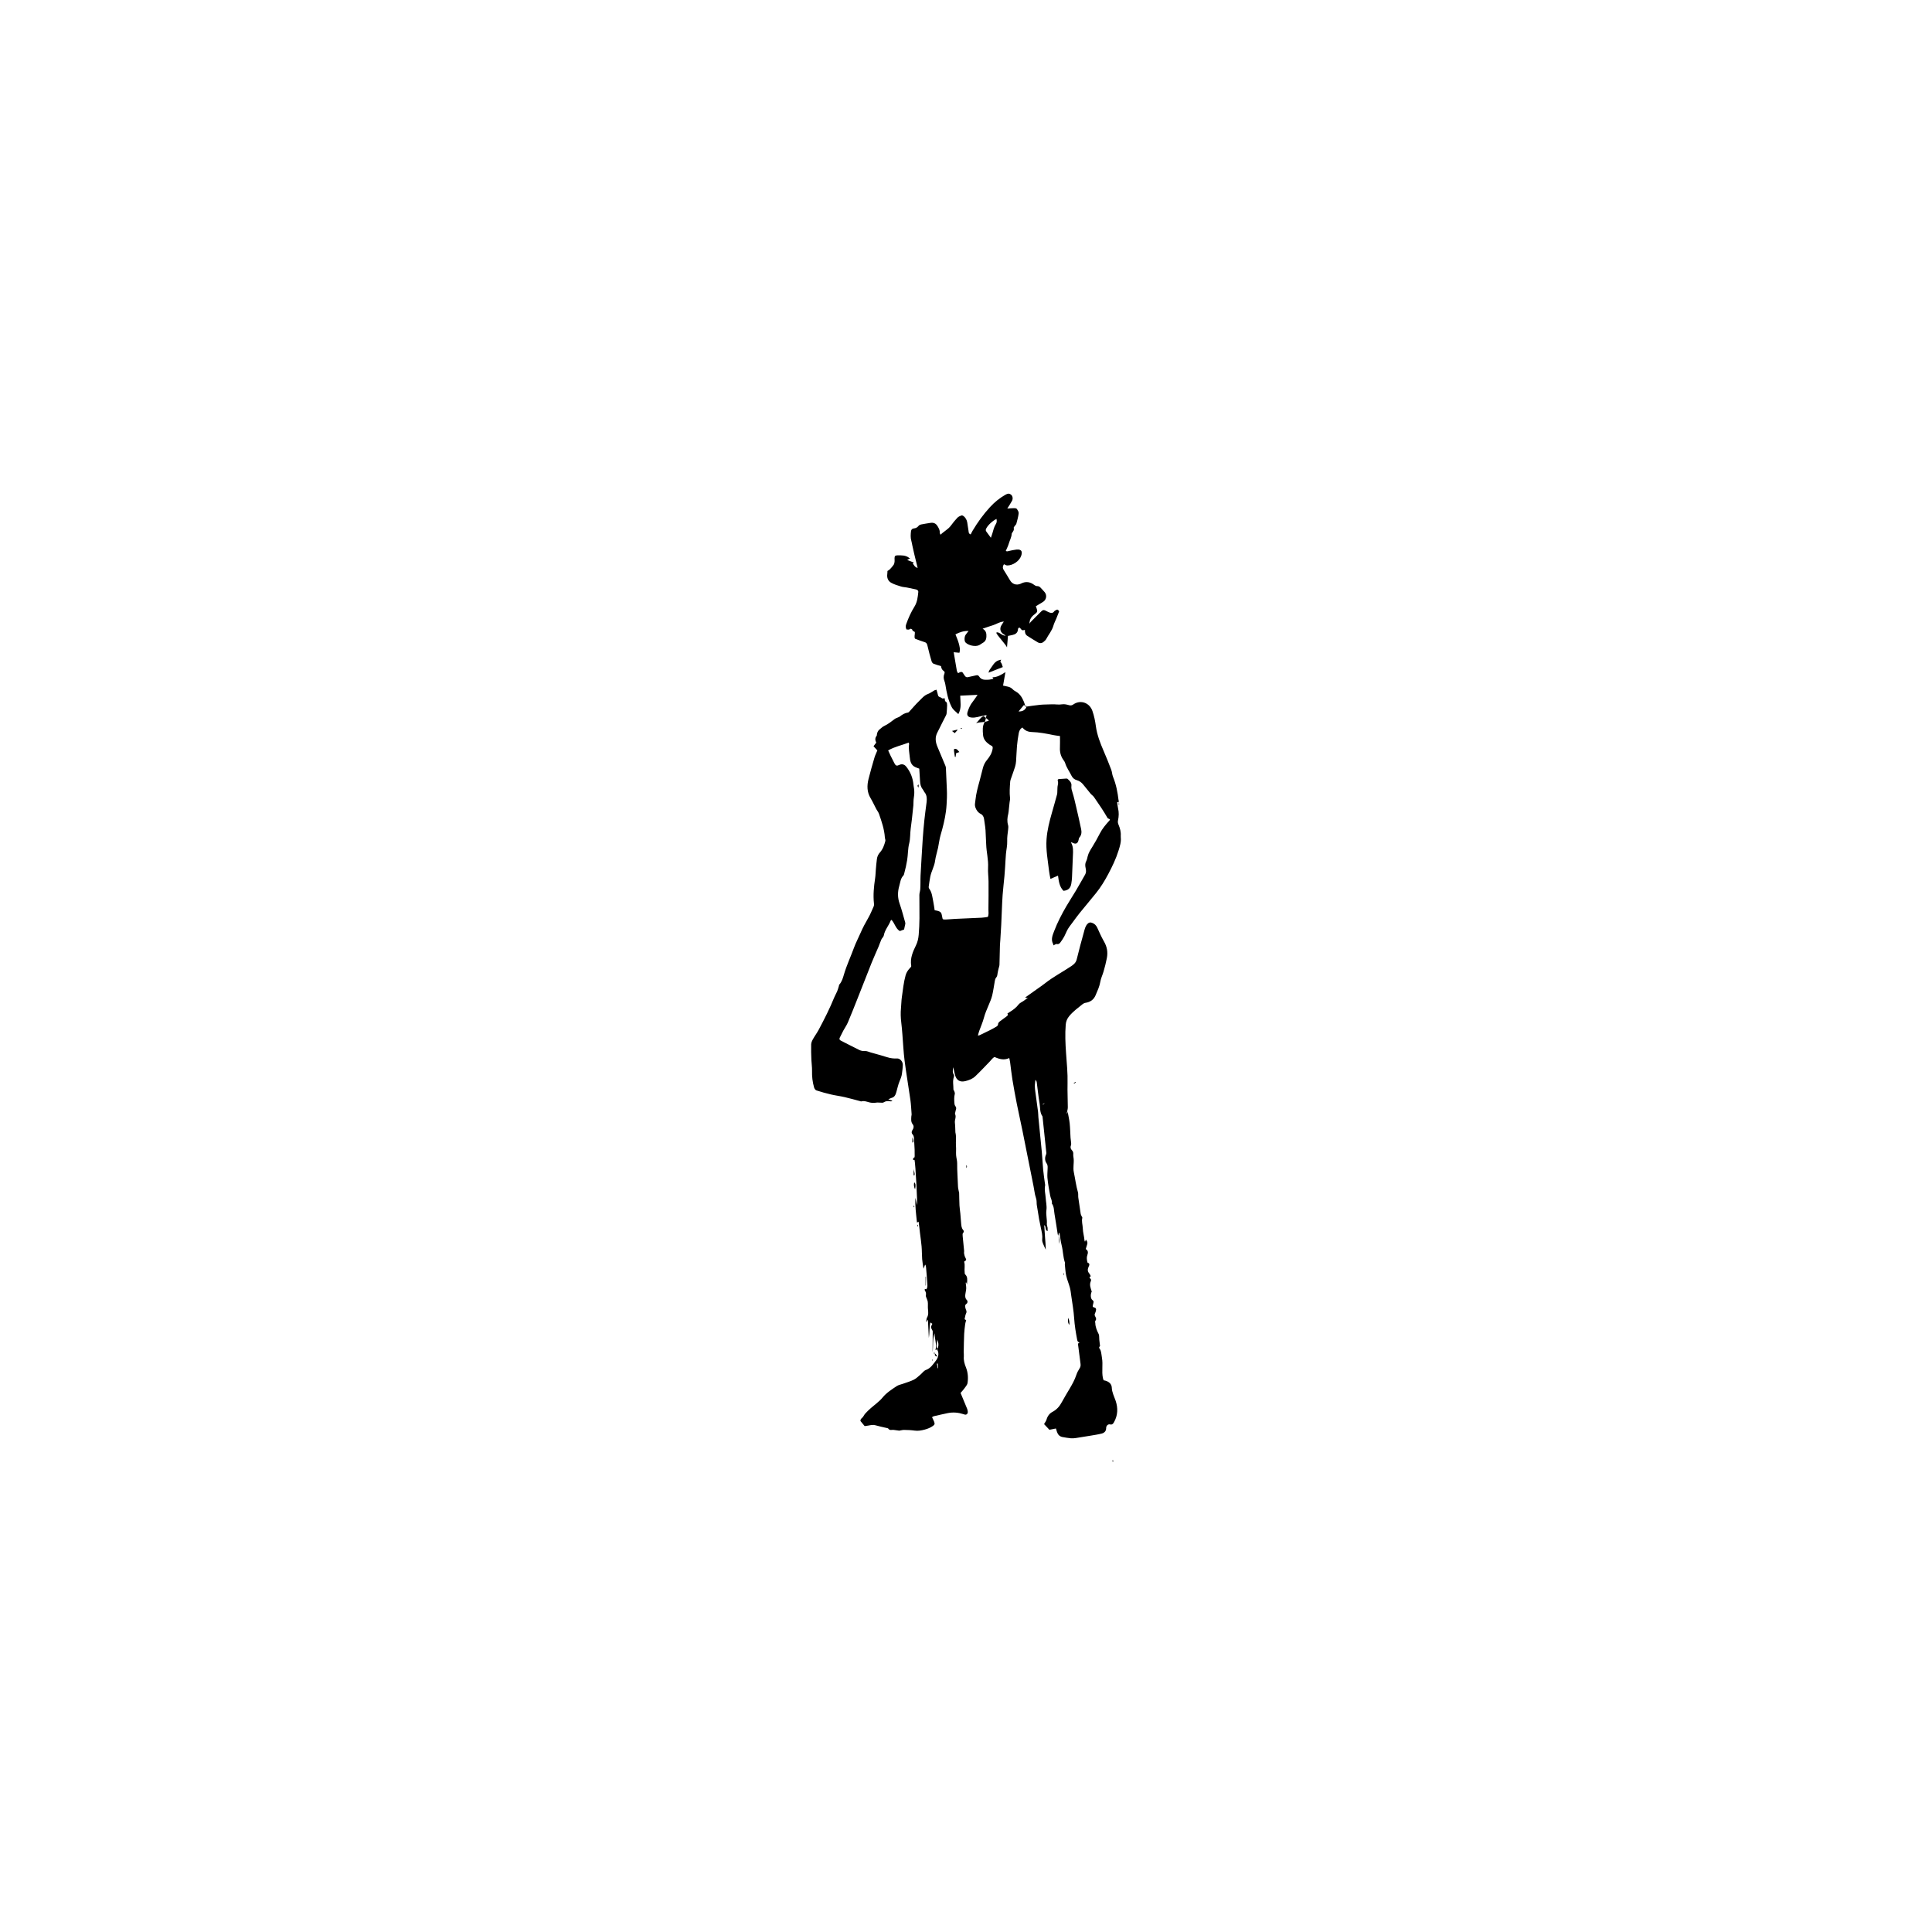 <?xml version="1.0" encoding="UTF-8"?>
<svg id="Capa_1" data-name="Capa 1" xmlns="http://www.w3.org/2000/svg" width="210mm" height="210mm" viewBox="0 0 595.276 595.276">
  <path d="M310.258,199.62c.303-.448-3.732-4.527-3.233-4.731,.859-.351,1.818,1.2,2.842,.915-.842-.452-1.569-.945-1.638-1.915-.064-.888,.546-1.528,1.067-2.375-1.319,.045-2.23,.783-3.273,1.1-1.051,.32-2.086,.695-3.274,1.096,1.16,.61,1.207,1.576,1.172,2.528-.03,.806-.395,1.463-1.155,1.863-.382,.201-.71,.507-1.099,.689-1.172,.549-3.27,.104-4.187-.855-.372-.389-.391-1.645,.014-2.294,.26-.418,.597-.788,.944-1.236-1.469-.05-2.762,.373-4.047,1.047,.333,.884,.752,1.787,1.009,2.734,.249,.919,.521,1.87,.21,2.942l-1.764-.169c.311,1.848,.629,3.787,.974,5.721,.043,.243,.229,.461,.374,.741,.235-.123,.4-.227,.578-.3,.432-.177,.789-.113,1.005,.348,.014,.03,.033,.058,.051,.087,.82,1.268,.818,1.262,2.267,.891,.581-.149,1.169-.277,1.759-.388,.356-.067,.637,.044,.845,.388,.672,1.113,1.792,1.023,2.86,.98,.496-.02,.988-.176,1.535-.28l-.305-.459c1.492-.026,2.669-.75,4.001-1.6-.269,1.529-.497,2.831-.73,4.153,.536,.115,1.025,.214,1.511,.326,.568,.13,1.053,.381,1.47,.818,.294,.308,.686,.535,1.06,.754,1.227,.716,1.871,1.875,2.392,3.122,.188,.45,.298,.932,.474,1.496,1.542-.211,3.028-.461,4.525-.604,1.189-.114,2.392-.084,3.587-.144,1.049-.053,2.084,.183,3.154-.001,.692-.119,1.473,.069,2.172,.267,.526,.149,.898,.05,1.308-.234,2.214-1.53,4.994-.545,5.885,2.03,.528,1.524,.84,3.072,1.057,4.673,.366,2.703,1.352,5.239,2.437,7.736,.815,1.876,1.574,3.778,2.3,5.69,.264,.694,.269,1.49,.549,2.175,.947,2.317,1.416,4.736,1.702,7.204,.019,.161,.082,.317,.125,.476l.001-.004-.553,.17c.087,.606,.13,1.24,.274,1.85,.296,1.258,.254,2.514-.014,3.755-.108,.5-.013,.883,.174,1.334,.449,1.084,.763,2.211,.669,3.411-.013,.166-.001,.335,.016,.501,.145,1.399-.279,2.689-.685,4.001-.788,2.548-1.943,4.936-3.181,7.274-1.078,2.035-2.285,4.016-3.735,5.82-1.659,2.064-3.375,4.081-5.041,6.14-.779,.963-1.502,1.972-2.239,2.968-.499,.674-1.029,1.331-1.452,2.051-.422,.717-.693,1.521-1.093,2.253-.348,.637-.753,1.25-1.191,1.83-.25,.332-.541,.624-1.102,.483-.271-.068-.642,.256-1.019,.426-.051-.2-.058-.334-.116-.441-.769-1.418-.139-2.758,.347-4.031,1.005-2.635,2.307-5.14,3.724-7.578,.961-1.653,2.02-3.249,2.997-4.893,.957-1.612,1.861-3.255,2.798-4.879,.365-.633,.307-1.3,.163-1.96-.161-.737-.22-1.427,.155-2.142,.243-.464,.346-1.009,.47-1.528,.255-1.063,.837-1.949,1.404-2.863,.847-1.365,1.636-2.771,2.363-4.203,.739-1.456,1.776-2.672,2.854-3.866,.341-.378,.337-.455-.138-.643-.132-.052-.301-.115-.363-.224-1.267-2.234-2.727-4.343-4.183-6.454-.275-.398-.725-.671-1.041-1.047-.775-.921-1.517-1.87-2.276-2.804-.515-.634-1.128-1.107-1.937-1.337-.732-.208-1.308-.648-1.654-1.362-.64-1.323-1.559-2.505-1.976-3.944-.091-.313-.293-.605-.49-.874-.848-1.157-1.182-2.441-1.114-3.87,.055-1.157,.011-2.32,.011-3.562-.605-.086-1.272-.143-1.923-.278-2.234-.465-4.473-.891-6.761-.961-1.165-.035-2.135-.435-2.88-1.387-.753,.396-1.019,1.097-1.149,1.81-.233,1.28-.416,2.574-.531,3.87-.139,1.561-.165,3.132-.282,4.696-.045,.597-.152,1.203-.331,1.774-.37,1.183-.81,2.343-1.212,3.516-.109,.316-.242,.64-.266,.967-.127,1.702-.253,3.404-.053,5.114,.049,.415-.086,.852-.132,1.279-.079,.726-.153,1.452-.234,2.177-.052,.465-.064,.941-.179,1.39-.294,1.155-.408,2.29-.06,3.464,.125,.423,.071,.917,.021,1.37-.132,1.191-.344,2.354-.288,3.582,.061,1.317-.276,2.649-.39,3.979-.115,1.329-.165,2.664-.252,3.995-.061,.931-.121,1.863-.207,2.792-.181,1.937-.409,3.871-.56,5.811-.125,1.605-.17,3.216-.244,4.825-.067,1.472-.115,2.946-.191,4.418-.079,1.543-.18,3.084-.275,4.626-.037,.602-.107,1.202-.123,1.804-.053,1.945-.072,3.891-.141,5.836-.015,.418-.193,.828-.287,1.244-.11,.486-.241,.97-.305,1.462-.061,.47-.107,.898-.458,1.29-.226,.252-.316,.659-.382,1.013-.278,1.476-.453,2.975-.805,4.432-.249,1.033-.686,2.028-1.102,3.013-.546,1.29-1.104,2.562-1.465,3.932-.366,1.387-.971,2.71-1.455,4.067-.144,.403-.233,.826-.383,1.372,.27-.06,.425-.066,.554-.128,1.057-.506,2.117-1.009,3.162-1.541,.716-.364,1.419-.757,2.106-1.173,.171-.104,.36-.345,.363-.527,.01-.555,.357-.843,.737-1.127,.613-.457,1.239-.896,1.844-1.364,.281-.217,.661-.431,.314-.929,.226-.15,.442-.304,.668-.442,1.061-.645,2.038-1.361,2.808-2.377,.346-.456,.975-.695,1.471-1.041,.405-.282,.802-.576,1.372-.986h-.738c-.004-.055-.033-.148-.009-.166,1.611-1.147,3.229-2.286,4.842-3.43,.411-.291,.819-.587,1.213-.899,2.537-2.004,5.418-3.481,8.087-5.283,.779-.526,1.412-1.081,1.655-2.095,.671-2.799,1.44-5.575,2.202-8.352,.246-.895,.417-1.82,1.109-2.553,.414-.438,.8-.533,1.335-.359,.784,.255,1.314,.756,1.663,1.503,.666,1.426,1.283,2.885,2.071,4.242,.955,1.642,1.262,3.291,.896,5.175-.276,1.42-.624,2.81-1.033,4.189-.304,1.025-.796,2.01-.97,3.052-.249,1.484-.879,2.804-1.448,4.157-.579,1.377-1.636,2.14-3.118,2.356-.314,.046-.648,.206-.896,.408-1.424,1.162-2.926,2.232-4.111,3.67-.644,.781-1.008,1.618-1.091,2.637-.238,2.913-.103,5.809,.097,8.72,.216,3.136,.552,6.267,.464,9.425-.068,2.445,.083,4.895,.081,7.343-0,.615-.212,1.231-.328,1.855,.115,.01,.157,.025,.169,.013,.02-.022,.025-.061,.029-.094,.016-.114,.028-.229,.064-.523,.243,1.356,.519,2.512,.642,3.684,.152,1.452,.172,2.918,.26,4.377,.024,.395,.106,.787,.133,1.182,.028,.397,.137,.842,.004,1.185-.244,.626-.129,1.103,.302,1.557,.314,.331,.448,.689,.405,1.175-.043,.488,.084,.989,.127,1.486,.118,1.359-.248,2.7,.046,4.091,.433,2.052,.674,4.142,1.265,6.166,.153,.522,.039,1.116,.114,1.669,.229,1.688,.482,3.372,.749,5.055,.04,.251,.198,.483,.303,.724,.065,.149,.218,.318,.186,.441-.282,1.096,.111,2.149,.143,3.216,.038,1.282,.427,2.487,.525,3.743,.007,.093,.07,.182,.163,.411l.26-.648c.393,.446,.594,.872,.408,1.439-.154,.47-.287,.948-.442,1.467,.774,.451,.749,1.14,.497,1.831-.244,.669-.188,1.315-.042,1.977,.028,.128,.043,.337,.117,.364,.869,.317,.463,.926,.267,1.386-.308,.722-.288,1.329,.229,1.939,.209,.247,.323,.574,.484,.871-.326,.156-.537,.41-.209,.661,.359,.274,.329,.604,.207,.887-.484,1.114-.043,2.097,.299,3.192-.398,.699-.439,2.121,.191,2.576,.519,.375,.368,.675,.28,1.077-.056,.255-.149,.508-.163,.765-.015,.277,0,.334,.504,.48,.522,.151,.591,.462,.488,.897-.068,.287-.121,.595-.267,.843-.227,.387-.147,.694,.056,1.054,.23,.409,.42,.846,.025,1.3-.089,.102-.06,.312-.07,.474-.004,.062,.047,.127,.048,.191,.023,1.25,.498,2.36,1.051,3.45,.093,.184,.112,.415,.13,.628,.032,.394,.022,.791,.059,1.184,.061,.629,.146,1.255,.221,1.882-.618,.504-.027,.791,.137,1.23,.283,.757,.315,1.607,.459,2.417,.363,2.037-.137,4.113,.28,6.146,.053,.257,.156,.504,.228,.729,1.397,.203,2.476,1.012,2.516,2.253,.048,1.466,.72,2.689,1.174,4.015,.775,2.263,.715,4.555-.524,6.704-.261,.452-.544,.782-1.208,.619-.58-.142-1.18,.417-1.172,1.081,.013,1.001-.558,1.527-1.377,1.741-1.161,.303-2.36,.465-3.546,.668-1.454,.248-2.91,.49-4.369,.704-.527,.077-1.072,.131-1.598,.083-.868-.08-1.731-.231-2.59-.389-.869-.16-1.384-.74-1.668-1.544-.121-.343-.216-.696-.334-1.081l-2.004,.396-1.653-1.751c.286-.511,.637-.936,.772-1.421,.291-1.042,.919-1.873,1.8-2.333,1.354-.707,2.226-1.748,2.923-3.053,.772-1.445,1.645-2.837,2.473-4.252,.763-1.304,1.49-2.619,1.968-4.068,.239-.724,.602-1.425,1.019-2.065,.308-.471,.347-.91,.277-1.425-.248-1.83-.484-3.662-.707-5.495-.046-.379-.225-.85,.461-1.01-.442-.131-.677-.308-.766-.775-.43-2.242-.805-4.479-.952-6.769-.147-2.306-.573-4.595-.89-6.89-.115-.83-.202-1.672-.418-2.478-.331-1.234-.852-2.421-1.128-3.665-.258-1.162-.306-2.372-.435-3.561-.017-.158,.09-.343,.042-.483-.601-1.747-.571-3.612-1.027-5.391-.313-1.223-.438-2.495-.665-3.857-.379,.323-.299,.652-.283,.961l.017-.019c-.091-.13-.24-.25-.263-.391-.337-2.087-.624-4.182-.994-6.262-.196-1.103-.098-2.292-.82-3.267,.173-.871-.384-1.589-.507-2.4-.126-.83-.317-1.649-.447-2.478-.161-1.027-.342-2.055-.413-3.089-.059-.865,.025-1.74,.051-2.61,.019-.643,.124-1.201-.349-1.864-.458-.642-.553-1.626-.189-2.496,.084-.2,.176-.43,.155-.635-.373-3.641-.762-7.28-1.149-10.919-.014-.133-0-.294-.07-.393-.847-1.198-.634-2.636-.865-3.962-.374-2.15-.58-4.328-.871-6.493-.035-.258-.158-.505-.414-.761-.064,.722-.204,1.447-.173,2.165,.042,.96,.209,1.914,.336,2.869,.215,1.623,.452,3.243,.657,4.867,.067,.529,.044,1.069,.096,1.601,.349,3.568,.723,7.134,1.056,10.704,.171,1.835,.249,3.68,.42,5.515,.125,1.334,.336,2.66,.506,3.989,.038,.299,.139,.615,.082,.897-.257,1.279,.11,2.52,.184,3.776,.074,1.238,.401,2.504,.23,3.702-.21,1.467,.242,2.859,.127,4.293-.031,.385,.175,.783,.226,1.181,.04,.313,.008,.636,.008,1.046-.984-.344-.307-1.371-1.039-1.86,.086,1.32,.156,2.549,.25,3.775,.097,1.267,.217,2.533,.221,3.808-.299-.655-.628-1.298-.884-1.969-.14-.368-.253-.795-.21-1.177,.134-1.194-.139-2.315-.391-3.464-.409-1.867-.76-3.75-1.026-5.642-.113-.806-.329-1.594-.303-2.445,.024-.787-.352-1.581-.515-2.379-.167-.822-.281-1.654-.434-2.479-.153-.824-.327-1.644-.491-2.466-.978-4.905-1.945-9.812-2.938-14.714-.552-2.727-1.175-5.44-1.716-8.169-.494-2.494-.954-4.995-1.365-7.504-.29-1.769-.47-3.557-.71-5.335-.054-.396-.156-.785-.263-1.309-1.56,.746-3.004,.371-4.539-.327-.59,.28-.99,.919-1.497,1.437-1.474,1.506-2.903,3.059-4.431,4.508-.832,.79-1.923,1.22-3.045,1.489-1.636,.393-2.69-.191-3.168-1.787-.227-.757-.357-1.542-.572-2.492-.184,.914-.263,1.622,.169,2.314,.105,.168,.096,.472,.024,.673-.454,1.278-.122,2.58-.142,3.869-.003,.169,.206,.331,.261,.513,.085,.283,.227,.608,.159,.866-.253,.956-.187,1.91-.115,2.871,.007,.1,.039,.199,.046,.299,.035,.525,.658,.851,.467,1.463-.143,.462-.225,.942-.333,1.415-.007,.032-.023,.075-.01,.098,.511,.907-.136,1.802-.024,2.716,.115,.929,.103,1.873,.147,2.81,.003,.067-.001,.137,.015,.201,.349,1.386,.057,2.8,.179,4.199,.081,.928-.027,1.872,.035,2.804,.055,.83,.336,1.653,.325,2.477-.031,2.371,.189,4.729,.253,7.095,.014,.528,.155,1.052,.246,1.577,.023,.131,.105,.256,.109,.385,.038,1.317,.038,2.635,.104,3.951,.042,.834,.19,1.662,.267,2.496,.092,.998,.139,2,.242,2.996,.075,.724,.093,1.463,.629,2.072,.214,.244,.332,.57-.04,.922-.177,.168-.143,.62-.115,.935,.137,1.55,.309,3.098,.457,4.647,.018,.192-.068,.398-.035,.585,.074,.417,.138,.849,.306,1.231,.216,.492,.75,.964-.165,1.3-.054,.02-.098,.191-.076,.272,.291,1.05-.013,2.123,.134,3.177,.027,.195,.004,.464,.121,.569,.825,.741,.676,1.689,.62,2.625-.01,.167-.001,.336-.066,.542l-.162-.63-.196,.044c.058,.608,.178,1.218,.155,1.823-.023,.617-.222,1.226-.279,1.845-.055,.594-.052,1.169,.452,1.663,.343,.335,.292,.92-.072,1.17-.616,.424-.415,.918-.315,1.428,.044,.227,.175,.436,.241,.661,.081,.276,.118,.499-.045,.828-.269,.546-.327,1.196-.484,1.841l.494,.311c-.111,.411-.249,.764-.296,1.128-.132,1.028-.278,2.058-.325,3.092-.084,1.843-.104,3.688-.139,5.533-.009,.47,.078,.945,.035,1.41-.11,1.206,.212,2.29,.658,3.406,.606,1.513,.724,3.157,.487,4.758-.094,.637-.651,1.223-1.056,1.792-.348,.488-.778,.917-1.097,1.286,.692,1.668,1.354,3.259,2.009,4.853,.076,.185,.124,.385,.16,.582,.074,.402,.135,.816-.232,1.119-.343,.284-.697,.104-1.049-.01-1.587-.511-3.205-.657-4.844-.321-1.444,.296-2.881,.629-4.317,.962-.175,.041-.326,.189-.515,.305,.234,.498,.473,.937,.65,1.401,.244,.639,.155,.903-.387,1.286-.77,.545-1.606,.88-2.54,1.127-1.047,.277-2.03,.458-3.111,.302-1.055-.152-2.131-.181-3.199-.206-.455-.011-.914,.126-1.371,.197-.032,.005-.064,.041-.092,.037-.584-.076-1.17-.144-1.751-.237-.558-.09-1.213,.278-1.664-.389-.103-.152-.412-.18-.634-.233-1.107-.268-2.232-.475-3.321-.802-.76-.229-1.453-.048-2.175,.079-.423,.074-.85,.123-1.169,.168l-1.295-1.572c-.022-.26,.042-.595,.469-.928,.424-.329,.623-.931,.997-1.344,1.082-1.194,2.322-2.218,3.574-3.23,.643-.52,1.262-1.096,1.785-1.734,1.212-1.482,2.804-2.48,4.359-3.516,.541-.36,1.245-.476,1.875-.704,1.133-.411,2.31-.732,3.383-1.265,.758-.376,1.385-1.026,2.05-1.577,.563-.467,1.019-1.183,1.658-1.413,1.481-.532,2.244-1.781,3.095-2.88,.718-.926,1.074-2.124,.442-3.342-.041-.08-.012-.197-.017-.298,.449-.602,.495-1.841-.018-2.844,.013,1.104-.509,1.972,.047,2.868-.13,.104-.258,.211-.39,.311-.021,.016-.061,.007-.194,.017,.469-1.763-.286-3.424-.276-5.153-.696,1.907-.355,3.885-.612,5.824,0-.208-.001-.417,0-.625,.014-1.906,.029-3.812,.039-5.717,.001-.097-.022-.205-.067-.289-.561-1.028-.566-1.102-.047-2.112l-.615-.408c-.358,1.652-.214,3.236-.463,4.784l-.29-5.669-.544,.831c.112-.643,.078-1.125,.279-1.469,.496-.848,.368-1.771,.282-2.619-.077-.766,.044-1.52-.066-2.27-.04-.277-.17-.542-.257-.813-.118-.366-.381-.759-.321-1.094,.102-.573,.044-1.033-.298-1.494-.082-.11-.027-.321-.037-.528l.459,.117c.409-.454,.36-1.053,.331-1.585-.097-1.742-.265-3.48-.407-5.219-.021-.257-.049-.513-.273-.816l-.509,1.294c-.155-1.088-.338-2.019-.409-2.959-.098-1.304-.065-2.618-.175-3.92-.121-1.433-.342-2.858-.515-4.287-.064-.532-.113-1.065-.177-1.597-.068-.56-.145-1.119-.226-1.729l-.503,.271c-.259-2.563-.627-5.075-.478-7.643l.483,2.287c.183-.734-.465-12.719-.75-13.911l-.459-.062c.046-.296-.077-.647,.388-.717,.058-.009,.105-.283,.107-.434,.006-.671,.01-1.342-.018-2.012-.041-1.007-.119-2.012-.163-3.019-.027-.604-.017-1.18-.49-1.685-.339-.362-.328-.861-.02-1.303,.396-.568,.516-1.228,.095-1.763-.618-.785-.475-1.63-.431-2.488,.01-.197,.102-.396,.087-.588-.115-1.505-.177-3.02-.387-4.512-.567-4.019-1.268-8.02-1.782-12.046-.344-2.693-.456-5.415-.681-8.123-.1-1.202-.189-2.407-.34-3.603-.189-1.499-.234-2.993-.087-4.498,.107-1.1,.105-2.214,.262-3.306,.326-2.274,.545-4.566,1.167-6.795,.255-.915,.776-1.619,1.39-2.278,.19-.204,.384-.336,.331-.659-.38-2.284,.494-4.294,1.462-6.254,.52-1.052,.748-2.156,.845-3.283,.142-1.671,.214-3.351,.232-5.028,.026-2.41-.041-4.821-.025-7.232,.004-.559,.216-1.114,.265-1.677,.06-.687,.055-1.38,.068-2.071,.014-.737-.013-1.476,.029-2.211,.212-3.758,.422-7.516,.67-11.271,.131-1.977,.315-3.951,.518-5.922,.161-1.567,.388-3.128,.58-4.692,.061-.5,.146-1.001,.148-1.503,.003-.777-.082-1.537-.616-2.182-.254-.307-.386-.715-.638-1.025-.585-.72-.756-1.558-.809-2.446-.078-1.302-.165-2.604-.249-3.911-.431-.164-.874-.295-1.283-.495-1.298-.634-1.543-1.87-1.65-3.12-.111-1.294-.421-2.582-.203-3.896,.024-.145-.058-.308-.102-.514-2.129,.82-4.343,1.247-6.347,2.413,.262,.573,.496,1.12,.758,1.653,.385,.781,.796,1.549,1.183,2.33,.359,.725,.722,.862,1.43,.511,.824-.408,1.613-.235,2.203,.503,1.304,1.634,2.044,3.493,2.225,5.578,.035,.398,.126,.79,.181,1.187,.129,.932,.087,1.852-.07,2.787-.132,.78-.088,1.589-.14,2.384-.028,.431-.096,.859-.137,1.29-.189,1.957-.417,3.919-.684,5.858-.21,1.526-.098,3.088-.468,4.564-.426,1.699-.349,3.435-.626,5.142-.22,1.36-.519,2.687-.875,4.009-.069,.258-.114,.57-.285,.745-.881,.904-.959,2.126-1.276,3.231-.515,1.8-.539,3.604,.111,5.432,.673,1.893,1.158,3.853,1.717,5.787,.044,.152,.06,.329,.03,.483-.113,.582-.25,1.159-.37,1.702l-1.311,.49c-1.287-.751-1.55-2.381-2.558-3.458-.114,.09-.23,.134-.258,.211-.573,1.582-1.817,2.847-2.115,4.574-.078,.453-.556,.822-.76,1.271-.33,.726-.563,1.495-.874,2.23-.693,1.636-1.446,3.248-2.108,4.897-1.461,3.645-2.874,7.31-4.32,10.962-.989,2.497-1.97,4.999-3.019,7.471-.376,.886-.953,1.685-1.413,2.537-.38,.705-.729,1.428-1.08,2.149-.194,.399-.097,.693,.322,.904,1.91,.962,3.802,1.959,5.724,2.896,.525,.256,1.101,.356,1.738,.315,.559-.036,1.141,.264,1.71,.425,1.738,.494,3.485,.958,5.207,1.502,.971,.306,1.926,.419,2.942,.359,.885-.053,1.777,.917,1.779,1.936,.002,.931-.16,1.864-.267,2.794-.096,.838-.448,1.589-.761,2.367-.409,1.014-.639,2.101-.936,3.159-.241,.861-.518,1.673-1.545,1.909-.283,.065-.539,.244-.961,.443l1.178,.379-.014,.17c-.17,.021-.347,.084-.508,.055-.747-.135-1.438-.125-2.117,.333-.251,.169-.692,.063-1.046,.067-.396,.004-.801-.066-1.186-.002-.745,.124-1.461,.1-2.195-.09-.798-.207-1.591-.554-2.453-.28-.079,.025-.189-.049-.285-.074-1.618-.424-3.228-.884-4.857-1.258-1.397-.321-2.827-.494-4.222-.821-1.498-.351-2.985-.767-4.448-1.242-.305-.099-.606-.54-.706-.882-.492-1.681-.684-3.401-.64-5.163,.028-1.131-.16-2.267-.201-3.402-.057-1.571-.115-3.145-.07-4.714,.015-.538,.265-1.107,.534-1.592,.551-.994,1.242-1.911,1.777-2.912,1.757-3.288,3.439-6.614,4.842-10.074,.25-.616,.611-1.185,.866-1.799,.215-.518,.351-1.068,.52-1.605,.05-.158,.046-.359,.145-.471,.788-.885,1.097-2.018,1.412-3.086,.841-2.856,2.111-5.543,3.127-8.328,.554-1.519,1.338-2.952,1.972-4.443,.69-1.623,1.531-3.159,2.406-4.687,.646-1.126,1.138-2.343,1.662-3.535,.114-.26,.122-.595,.089-.885-.291-2.624-.028-5.217,.359-7.811,.134-.894,.14-1.807,.221-2.71,.096-1.069,.175-2.141,.327-3.202,.108-.758,.386-1.414,.949-2.037,.879-.971,1.321-2.242,1.648-3.511,.084-.326-.124-.717-.147-1.081-.161-2.538-.994-4.911-1.81-7.283-.178-.516-.562-.959-.822-1.45-.595-1.122-1.113-2.289-1.768-3.375-1.146-1.899-1.138-3.901-.626-5.938,.554-2.203,1.181-4.388,1.822-6.567,.215-.733,.568-1.426,.889-2.214l-1.185-1.278,.847-1.124c-.345-.688-.448-1.405,.117-2.098,.109-.134,.06-.391,.104-.587,.13-.571,.371-1.073,.866-1.431,.435-.315,.808-.75,1.284-.966,1.26-.573,2.31-1.436,3.399-2.254,.208-.156,.481-.224,.723-.336,.273-.127,.582-.211,.808-.396,.739-.605,1.533-1.056,2.496-1.202,.19-.029,.362-.264,.515-.429,.934-1.008,1.814-2.069,2.801-3.021,.872-.841,1.622-1.838,2.854-2.277,.677-.241,1.264-.727,1.904-1.08,.192-.106,.427-.134,.698-.215,.167,.606,.348,1.137,.456,1.683,.132,.663,.849,.541,1.193,.936,.12,.138,.533,.022,.888,.022,.045,.352-.089,.853,.477,1.157,.209,.112,.253,.662,.249,1.011-.011,.83-.088,1.659-.158,2.487-.017,.196-.084,.399-.172,.577-.429,.863-.878,1.716-1.312,2.577-.453,.898-.876,1.811-1.348,2.699-.798,1.501-.606,2.978,.027,4.467,.813,1.913,1.613,3.832,2.411,5.751,.089,.213,.168,.446,.179,.674,.105,2.141,.202,4.283,.284,6.425,.036,.933,.071,1.87,.032,2.802-.059,1.398-.112,2.803-.297,4.188-.333,2.492-.947,4.925-1.658,7.34-.375,1.276-.503,2.623-.783,3.929-.288,1.345-.738,2.664-.915,4.021-.225,1.724-1.159,3.205-1.48,4.879-.194,1.014-.339,2.038-.48,3.061-.025,.183,.02,.427,.128,.57,.941,1.239,1.002,2.75,1.305,4.181,.173,.816,.265,1.649,.398,2.498,.273,.054,.501,.091,.725,.144,1.123,.265,1.385,.556,1.572,1.741,.154,.973,.155,1.002,1.121,.974,.939-.027,1.875-.142,2.814-.186,2.752-.129,5.506-.232,8.257-.368,.633-.031,1.262-.154,1.885-.234,.367-.765,.187-1.516,.197-2.237,.039-2.887,.053-5.775,.034-8.663-.01-1.438-.228-2.882-.145-4.312,.139-2.404-.498-4.725-.577-7.1-.049-1.472-.131-2.943-.207-4.413-.019-.367-.065-.734-.114-1.099-.107-.793-.215-1.587-.34-2.377-.11-.698-.411-1.265-1.094-1.585-1.002-.469-1.837-1.976-1.708-3.043,.052-.43,.12-.859,.164-1.29,.203-1.975,.737-3.877,1.259-5.783,.363-1.324,.69-2.658,1.025-3.989,.241-.956,.667-1.778,1.32-2.555,.804-.957,1.457-2.046,1.67-3.348,.085-.52,.036-.827-.469-1.024-.216-.084-.415-.224-.604-.362-1.006-.732-1.77-1.58-1.873-2.936-.102-1.347-.237-2.638,.476-3.901,.328-.581,.376-1.319,.601-2.181-.466,.089-.74,.145-1.015,.194-1.213,.215-2.378,.715-3.651,.563-1.054-.126-1.498-.7-1.184-1.708,.36-1.155,.849-2.253,1.631-3.208,.478-.583,.872-1.235,1.456-2.076l-5.349,.255c.018,1.83,.515,3.758-.581,5.681-.763-.777-1.576-1.254-2.064-2.215-1.101-2.164-1.541-4.479-1.919-6.829-.064-.396-.158-.794-.301-1.167-.277-.723-.329-1.436-.038-2.159,.137-.339,.195-.672-.157-.896-.556-.355-.771-.897-.852-1.516-.804-.251-1.582-.446-2.314-.75-.259-.107-.506-.453-.589-.74-.449-1.543-.889-3.093-1.238-4.661-.136-.609-.265-1.054-.936-1.252-.919-.271-1.809-.637-2.905-1.032-.386-.512-.002-1.313-.083-2.064-.23-.268-.735-.216-.783-.707-.005-.056-.448-.56-.879-.121-.158,.161-.619,.026-.926,.026-.259-.583-.284-1.036-.083-1.604,.674-1.908,1.493-3.74,2.564-5.453,.855-1.367,1-2.906,1.168-4.441,.053-.478-.272-.748-.792-.852-.918-.184-1.83-.396-2.749-.576-.59-.115-1.21-.123-1.776-.303-1.046-.333-2.134-.635-3.073-1.177-.941-.542-1.323-1.525-1.161-2.658,.047-.329,.037-.666,.051-.949,.269-.184,.544-.312,.739-.517,.412-.433,.817-.882,1.154-1.373,.179-.261,.25-.618,.295-.942,.046-.329-.004-.67-.007-1.006-.006-.713,.171-.968,.839-.978,1.293-.019,2.61-.086,3.708,.814,.046,.038,.128,.033,.281,.069l-.93,.54,2.067,.797-.363,.262c.414,.506,.637,1.193,1.517,1.386-.358-1.464-.71-2.873-1.047-4.285-.202-.845-.385-1.695-.571-2.544-.114-.518-.186-1.047-.332-1.556-.274-.956-.205-1.916-.1-2.88,.059-.542,.373-.869,.908-.91,.616-.047,1.06-.317,1.444-.795,.166-.207,.475-.359,.744-.413,.953-.192,1.915-.338,2.875-.489,1.026-.161,1.735,.167,2.264,1.089,.332,.579,.688,1.157,.621,1.884-.016,.172,.124,.359,.244,.674,1.063-1.049,2.359-1.656,3.209-2.824,.61-.838,1.268-1.651,1.981-2.402,.321-.338,.809-.552,1.259-.717,.185-.068,.522,.083,.704,.237,.58,.492,.938,1.144,1.076,1.888,.152,.821,.218,1.659,.379,2.478,.087,.442-.024,1.035,.691,1.239,.203-.397,.377-.791,.597-1.157,1.556-2.595,3.303-5.026,5.367-7.271,1.414-1.538,2.971-2.781,4.747-3.804,.757-.436,1.275-.407,1.759,.022,.449,.398,.614,1.199,.259,1.866-.434,.817-.965,1.583-1.453,2.37,.68-.041,1.371-.107,2.063-.114,.289-.003,.713,.022,.843,.203,.291,.402,.646,.933,.598,1.37-.119,1.085-.427,2.153-.71,3.214-.071,.268-.343,.479-.506,.726-.124,.188-.356,.432-.31,.581,.187,.614-.157,1.017-.452,1.457-.073,.109-.16,.236-.167,.359-.056,1.082-.615,2.013-.904,3.025-.218,.762-.599,1.477-.917,2.236,.39,.265,.692,.084,1.005,.018,.754-.16,1.508-.351,2.272-.425,1.613-.156,1.915,.633,1.447,1.965-.571,1.627-2.648,2.989-4.325,2.925-.306-.012-.604-.23-.967-.379-.372,.547-.476,1.114-.099,1.726,.37,.599,.744,1.195,1.112,1.795,.28,.457,.563,.912,.826,1.379,.691,1.221,1.915,1.664,3.22,1.151,.094-.037,.183-.085,.274-.129,1.454-.716,2.785-.474,4.041,.492,.217,.167,.513,.326,.77,.322,.483-.007,.836,.152,1.145,.501,.417,.47,.882,.901,1.271,1.393,.699,.881,.552,2.129-.329,2.835-.363,.291-.789,.505-1.189,.749-.394,.241-.792,.475-1.222,.732,.085,.227,.14,.377,.196,.527,.38,.998,.327,1.289-.558,1.938-.964,.707-1.621,1.569-1.579,2.932,.067-.122,.123-.252,.205-.363,.1-.134,.219-.254,.337-.373,1.035-1.039,2.066-2.082,3.111-3.111,.469-.461,.817-.47,1.44-.127,.322,.177,.648,.352,.99,.484,.567,.219,1.114,.269,1.517-.332,.071-.106,.201-.177,.313-.251,.66-.44,.846-.381,1.209,.279-.299,.756-.559,1.429-.831,2.098-.315,.774-.72,1.521-.944,2.319-.433,1.548-1.508,2.73-2.22,4.115-.161,.313-.475,.556-.747,.8-.569,.51-1.208,.564-1.858,.173-1.092-.657-2.184-1.315-3.25-2.013-.535-.351-.748-.995-.691-1.803-.288,.037-.605,.171-.833,.082-.248-.097-.409-.407-.615-.618-.248-.254-.47-.201-.627,.095-.06,.114-.068,.26-.082,.393-.112,1.06-.864,1.431-1.765,1.635-.422,.095-.848,.172-1.301,.262m-1.279,3.206-3.991-33.447c.212-.612,.368-.999,.479-1.398,.277-.995,.514-1.994,1.092-2.885,.28-.432,.284-.972,.161-1.518-1.266,.635-2.522,1.805-3.112,2.848-.195,.343-.293,.672-.031,1.026,.427,.577,.848,1.158,1.411,1.928Zm-8.542,23.703c1.265-.496,2.695-.15,3.957-.842l-1.614-1.37c-.948,.332-1.493,1.444-2.343,2.212Zm14.697-5.574l-1.618,1.945c1.335,.024,2.121-.471,2.525-1.609l-.907-.336Zm-21.233,15.94l.223,.008,.154-1.139,.999-.369c-.47-.512-.764-1.15-1.613-.931-.015,.194-.061,.391-.038,.579,.078,.619,.181,1.235,.275,1.852Zm-.884-7.99l.836,.671,.852-.942-.073-.134-1.615,.406Zm35.805,180.824c-.067,.678-.269,1.394,.367,2.203,.047-.883-.048-1.546-.367-2.203Zm-40.203,14.071l-.271,.071,.286,1.398,.134-.023-.15-1.446Zm-.048-2.122l-.725-.933c-.384,.709,.23,.814,.725,.933Zm8.855-58.077q.396-.556,0-.959v.959Zm33.095-26.186l.059,.13c.104-.038,.22-.059,.308-.119,.11-.075,.198-.183,.295-.277l-.105-.114-.557,.381Zm-34.371-109.294l-.029-.126-.486,.079,.029,.153,.485-.107Zm25.391,115.511l-.052-.029-.528,.314,.12,.126,.46-.411Zm21.097,109.907l-.149,.005,.038,.613,.111-.003v-.614Z"/>
  <path d="M330.095,259.465c-.029,.112-.074,.186-.053,.223,.694,1.228,.601,2.556,.534,3.893-.112,2.24-.171,4.483-.275,6.723-.031,.668-.11,1.337-.223,1.997-.235,1.371-.995,2.053-2.405,2.173-1.256-1.262-1.451-2.957-1.683-4.678-.791,.34-1.504,.646-2.337,1.004-.156-.883-.334-1.653-.422-2.434-.368-3.259-1.02-6.497-.776-9.806,.204-2.763,.88-5.427,1.638-8.076,.544-1.903,1.09-3.805,1.601-5.717,.109-.407,.068-.853,.096-1.281,.033-.499,.003-1.013,.118-1.492,.104-.434,.16-.817,.039-1.266-.156-.578,.027-.701,.672-.71,.56-.008,1.119-.091,1.679-.118,.216-.01,.507-.036,.639,.084,.644,.584,1.32,1.168,1.18,2.192-.098,.718,.135,1.371,.35,2.055,.423,1.341,.727,2.72,1.046,4.092,.553,2.381,1.108,4.762,1.604,7.156,.186,.9,.136,1.808-.538,2.571-.139,.157-.186,.414-.227,.634-.229,1.216-.838,1.534-1.914,.981-.112-.057-.218-.126-.341-.197Z"/>
  <path d="M304.59,207.262c.046-.4,.267-.821,.516-1.15,.694-.918,1.191-2.028,2.311-2.555,.265-.125,.567-.168,1.036-.301-.138,.418-.267,.664-.223,.7,.497,.41,.523,1.051,.753,1.574"/>
  <path d="M281.947,366.47c-.319-.702-.491-1.409-.222-2.192,.404,.466,.464,.96,.222,2.192Z"/>
  <path d="M285.288,393.391v2.699l-.109,.003v-2.718l.109,.016Z"/>
  <path d="M281.505,362.137v-1.979c.031,.665,.482,1.317,.234,1.989l-.234-.01Z"/>
  <path d="M326.153,380.752c.253,.812,.35,1.64,.149,2.498-.046-.837-.092-1.675-.135-2.515l-.015,.017Z"/>
  <path d="M281.115,352.008v-1.57c.281,.656,.412,1.098,.254,1.569l-.254,.001Z"/>
  <path d="M283.064,241.711l-.052,.959c-.374-.447-.437-.662,.052-.959Z"/>
  <path d="M327.839,392.252l.03,.651-.103,.009-.033-.655,.106-.005Z"/>
  <path d="M287.798,417.224v-.59l.108-.007,.078,.597-.186,0Z"/>
  <path d="M344.769,247.026l.06,.948-.14-.003c.026-.315,.053-.63,.079-.947l-0,.002Z"/>
  <path d="M281.614,371.484l.122,.444-.167,.04-.091-.447,.136-.037Z"/>
  <path d="M282.751,377.924l-.152-.527,.171-.037,.106,.535-.125,.029Z"/>
  <path d="M287.344,418.868l-.084,.412-.084-.015,.056-.415,.112,.018Z"/>
</svg>